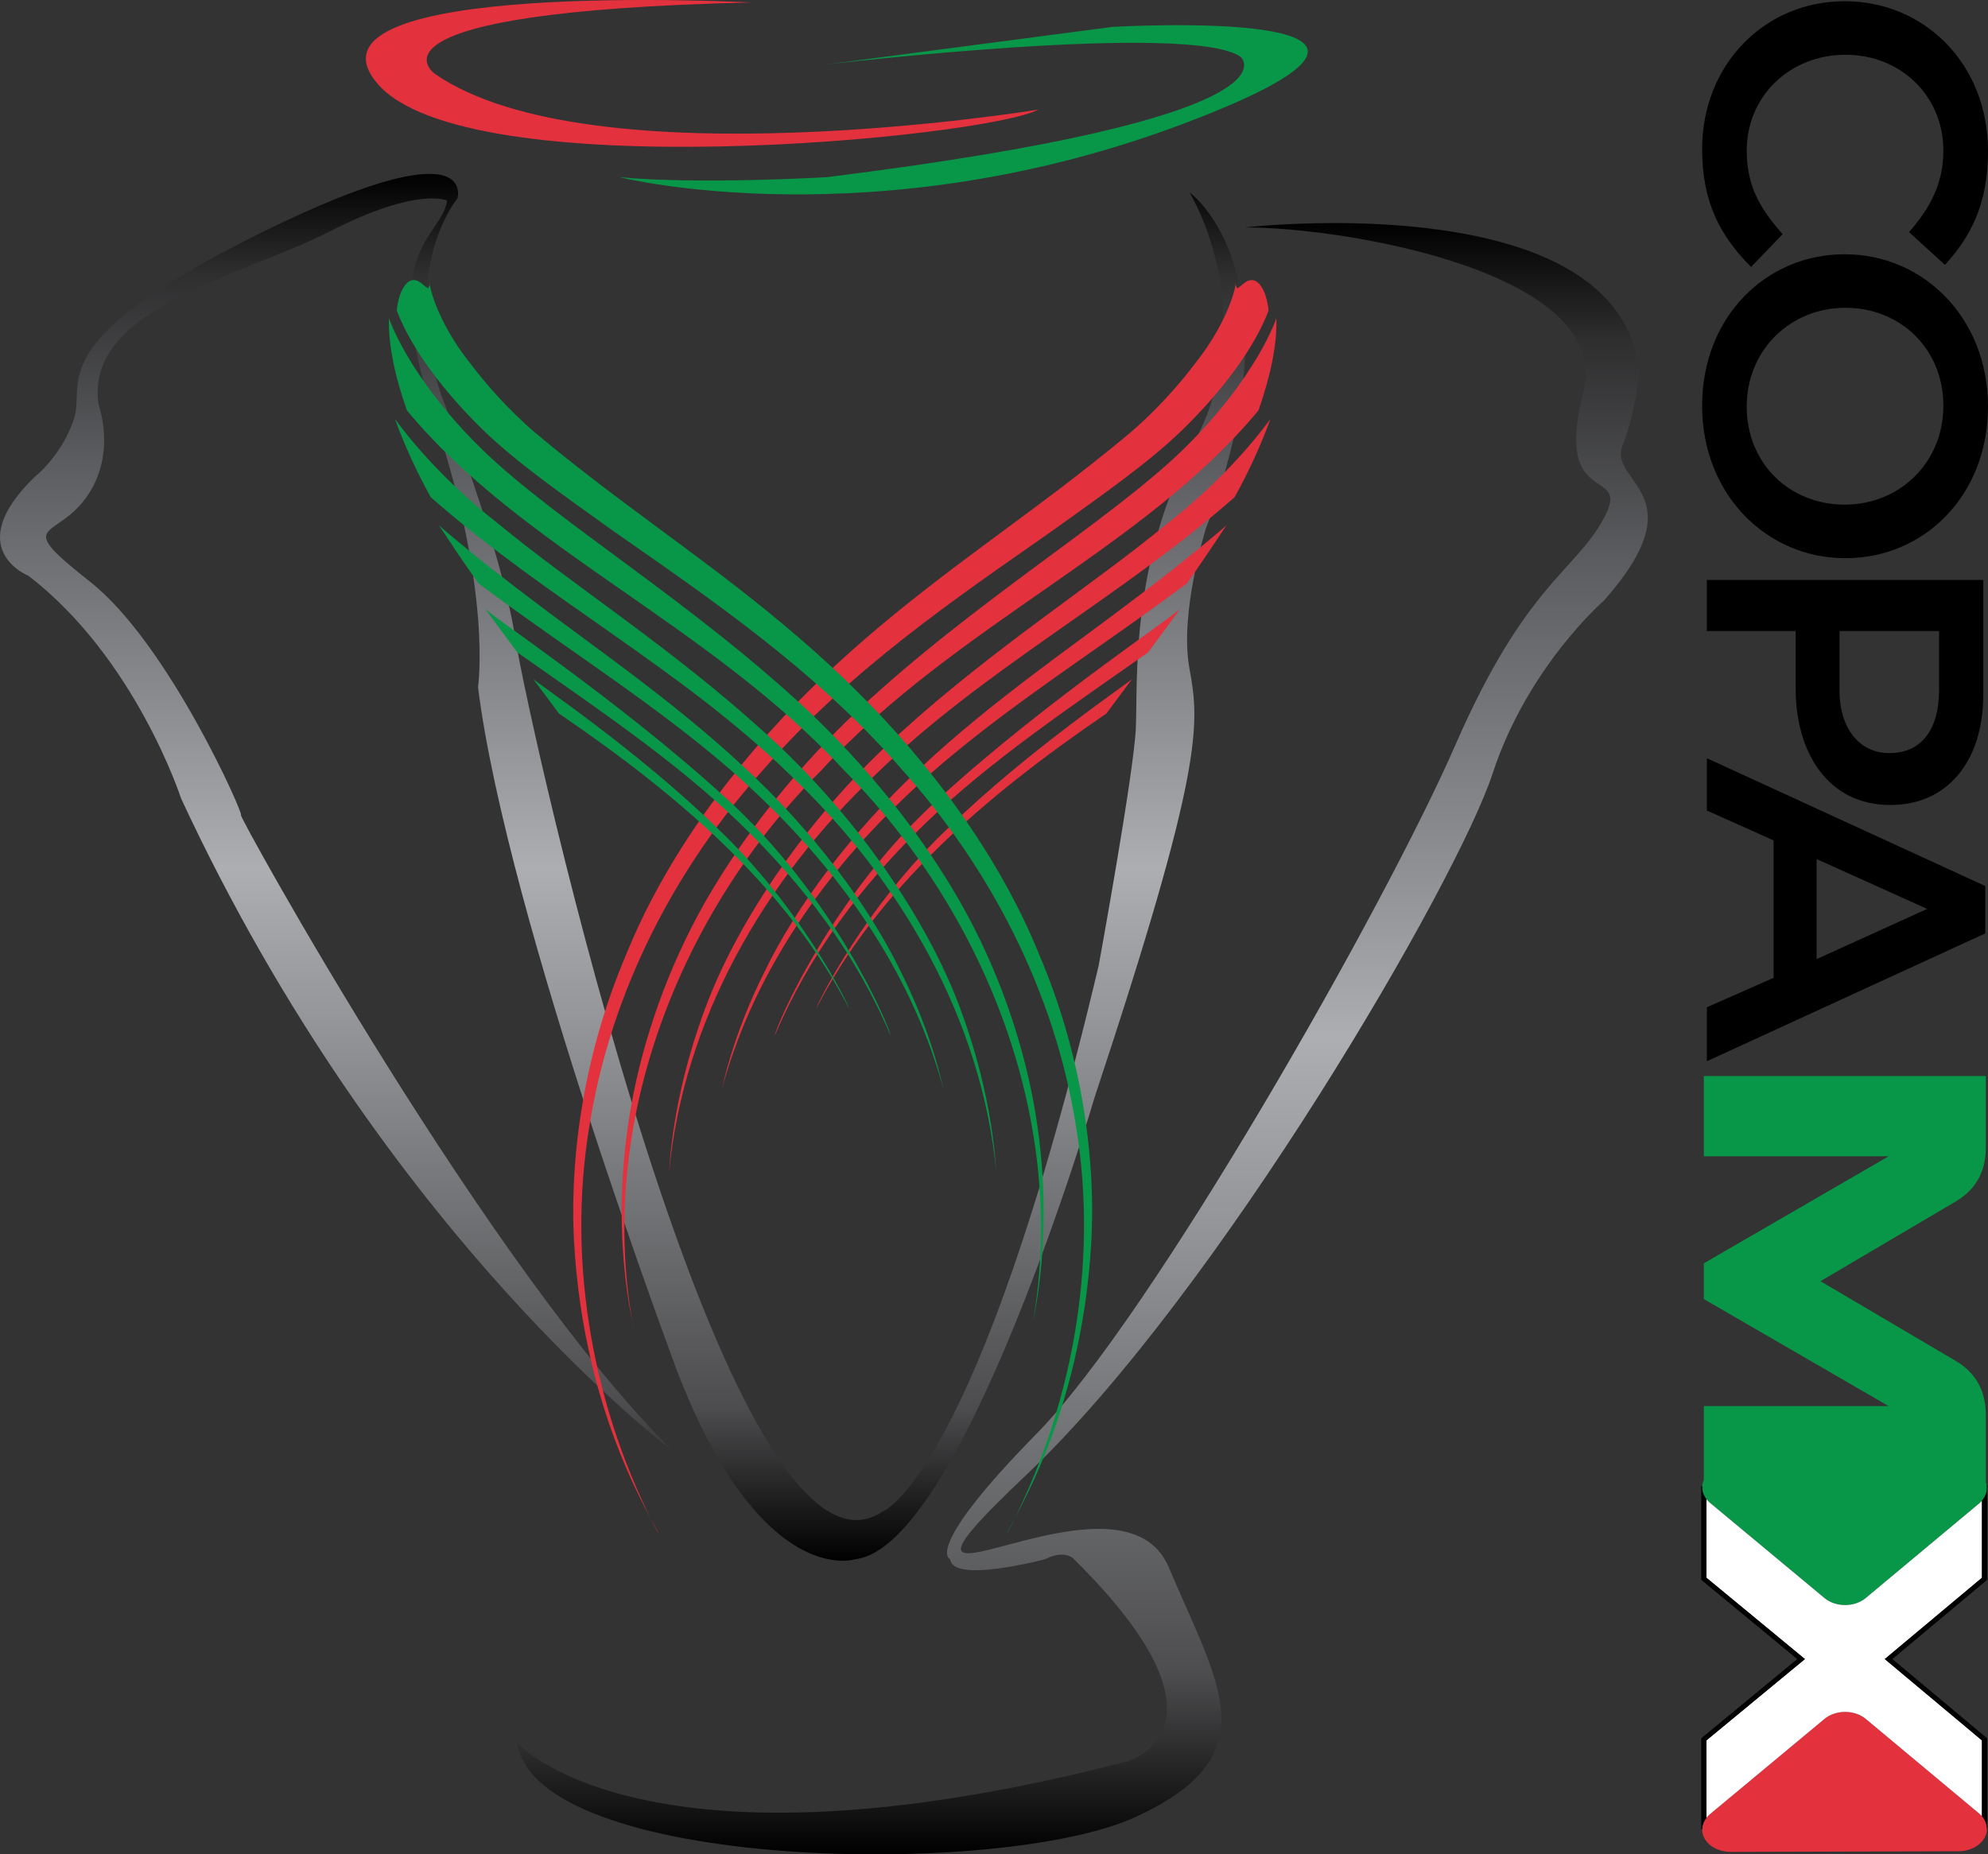 <?xml version="1.0" encoding="utf-8"?>
<!-- Generator: Adobe Illustrator 15.0.0, SVG Export Plug-In . SVG Version: 6.00 Build 0)  -->
<!DOCTYPE svg PUBLIC "-//W3C//DTD SVG 1.1//EN" "http://www.w3.org/Graphics/SVG/1.1/DTD/svg11.dtd">
<svg version="1.1" id="Calque_1" xmlns="http://www.w3.org/2000/svg" xmlns:xlink="http://www.w3.org/1999/xlink" x="0px" y="0px"
	 width="327.39" height="305.446" viewBox="0 0 535.92 500" enable-background="new 0 0 535.92 500" xml:space="preserve">
<rect x="0" y="0" width="535.92" height="500" fill="#333333" stroke="none"/>
<linearGradient id="SVGID_1_" gradientUnits="userSpaceOnUse" x1="167.83" y1="420.832" x2="167.83" y2="46.89">
	<stop  offset="0" style="stop-color:#000000"/>
	<stop  offset="0.111" style="stop-color:#4D4D4F"/>
	<stop  offset="0.379" style="stop-color:#919396"/>
	<stop  offset="0.5" style="stop-color:#ACAEB1"/>
	<stop  offset="0.604" style="stop-color:#8E9093"/>
	<stop  offset="0.792" style="stop-color:#5C5D60"/>
	<stop  offset="0.929" style="stop-color:#2E2E2F"/>
	<stop  offset="1" style="stop-color:#000000"/>
</linearGradient>
<path fill="url(#SVGID_1_)" d="M69.939,62.983c-59.467,29.462-46.684,40.026-50.021,50.036
	c-3.336,10.011-10.564,15.561-10.564,15.561c-20.021,19.451-1.673,26.684-1.673,26.684c28.912,22.234,41.139,60.042,41.139,60.042
	c55.042,118.39,132.856,176.204,132.856,176.204C132.199,343.14,63.831,219.186,64.939,219.75
	c1.109,0.549-19.446-46.151-40.585-62.829c-21.119-16.674-9.436-11.11-1.098-22.794c8.337-11.658,3.316-25,3.316-25
	c-3.871-26.125,38.368-34.461,62.27-46.7c23.901-12.238,31.694-8.337,31.694-8.337c-1.672,10.565-18.901,12.229-3.336,58.927
	c15.554,46.69,11.663,72.261,11.663,72.261c7.792,62.259,53.933,185.099,53.933,185.099c22.783,58.379,47.793,50.042,47.793,50.042
	c28.912-3.343,64.488-124.519,64.488-124.519c29.466-88.944,28.347-100.627,25.574-115.628c-2.793-15.015,4.445-37.808,4.445-37.808
	c26.13-68.912-4.445-90.602-4.445-90.602c3.326,5.56,18.348,35.576,1.109,67.82c-17.229,32.233-15.011,64.492-15.565,76.709
	c-0.555,12.233-10.01,63.928-10.01,63.928c-32.794,138.42-58.357,147.307-58.357,147.307
	c-41.694,27.798-95.053-210.68-98.944-235.69c-3.902-25.021-20.021-65.596-20.021-65.596c-11.11-34.461,4.446-52.809,4.446-52.809
	s2.032-6.643-7.609-6.643C108.595,46.889,95.166,50.498,69.939,62.983"/>
<linearGradient id="SVGID_2_" gradientUnits="userSpaceOnUse" x1="291.815" y1="500" x2="291.815" y2="60.149">
	<stop  offset="0" style="stop-color:#000000"/>
	<stop  offset="0.111" style="stop-color:#4D4D4F"/>
	<stop  offset="0.379" style="stop-color:#919396"/>
	<stop  offset="0.5" style="stop-color:#ACAEB1"/>
	<stop  offset="0.604" style="stop-color:#8E9093"/>
	<stop  offset="0.792" style="stop-color:#5C5D60"/>
	<stop  offset="0.929" style="stop-color:#2E2E2F"/>
	<stop  offset="1" style="stop-color:#000000"/>
</linearGradient>
<path fill="url(#SVGID_2_)" d="M335.651,61.314c27.237,0,99.498,12.239,91.17,44.472c-8.336,32.243,13.348,19.451,5.566,33.917
	c-7.793,14.446-21.131,17.778-40.033,61.135c-18.9,43.358-81.714,153.982-112.844,185.669
	c-31.129,31.674-23.347,33.913-23.347,33.913c0.554,6.668,25.575,0,25.575,0c5.556-2.783,7.783,0,7.783,0
	c46.13,45.575,14.456,54.471,14.456,54.471c-130.638,33.918-164.551-5.004-164.551-5.004c5,34.477,130.628,36.693,166.768,20.01
	c36.13-16.663,22.238-35.58,8.892-67.271c-6.067-14.398-25.278-10.754-39.507-7.104c-17.064,4.384-27.024,8.757,1.149-17.896
	c51.704-48.918,116.182-160.1,125.628-189.012c9.456-28.886,30.031-46.68,30.031-46.68c25.563-28.911,1.098-31.694,4.989-41.705
	c3.891-10,4.445-20,4.445-20c-3.408-34.62-51.858-40.083-82.106-40.083C345.742,60.149,335.651,61.314,335.651,61.314"/>
<path fill="#089748" d="M166.994,47.777c0,0,68.809,17.225,152.772-14.697C403.732,1.175,299.85,7.253,299.85,7.253l-77.023,10.123
	c0,0,98.235-11.653,111.644-2.022c0,0,18.624,16.211-111.644,32.423C222.826,47.777,188.637,49.81,166.994,47.777"/>
<path fill="#E3313D" d="M202.487,0.661c0,0-124.642-6.58-100.833,21.782c23.8,28.378,164.016,14.697,178.298,7.099
	c0,0-120.309,19.754-162.723-9.63C117.229,19.913,93.431,3.198,202.487,0.661"/>
<path fill="#E3313D" d="M177.528,413.567c-0.595-2.552-20.01-30.579-22.772-78.543c-1.293-23.583,2.824-51.33,14.025-77.604
	c10.647-26.366,29.23-51.346,49.18-71.059c20.462-20.344,42.844-35.934,61.592-49.97c9.395-6.981,18.121-13.824,25.688-20.195
	c6.303-5.466,12.443-12.227,16.98-18.254c9.765-12.27,11.366-22.685,10.762-21.51c0.451,1.473,0.8,1.545,0.604,1.304
	c1.406-0.811,2.526-2.66,4.518-2.115c1.859,0.58,3.491,3.85,3.881,8.116c-3.952,10.493-13.121,22.31-23.079,32.018
	c-9.354,9.143-22.835,18.46-35.34,27.449c-25.524,17.86-54.364,37.353-77.424,63.913c-23.748,26.375-41.613,60.02-47.362,97.142
	C152.774,341.277,160.084,380.621,177.528,413.567"/>
<path fill="#E3313D" d="M170.896,358.731c-0.133-2.018-6.92-26.392-0.657-61.054c3.121-17.146,9.568-36.447,20.083-54.867
	c10.626-18.455,24.671-35.811,40.462-50.837c31.858-29.877,67.772-51.104,87.865-70.478c20.482-19.893,25.72-36.345,25.432-35.79
	c0.257,7.494-1.806,16.381-4.836,24.969c-30.935,37.336-81.263,57.552-117.845,97.039
	C183.996,245.321,160.177,302.462,170.896,358.731"/>
<path fill="#E3313D" d="M180.321,316.548c0.215-1.591,0.605-19.852,9.609-44.18c8.891-24.307,28.316-52.808,53.154-75.088
	c24.692-22.475,52.411-40.211,71.16-55.76c19.198-14.954,28.07-28.629,28.204-28.44c-2.599,7.075-5.812,14.118-9.632,20.986
	c-31.407,27.618-67.813,46.412-97.105,75.099C206.347,237.107,184.191,274.735,180.321,316.548"/>
<path fill="#E3313D" d="M194.509,294.022c0.38-1.155,2.813-14.445,11.5-31.813c8.348-17.433,23.697-38.25,42.599-55.585
	c18.716-17.474,40.257-32.203,56.005-44.2c15.854-11.89,25.925-20.637,26.027-20.806c-3.768,5.637-6.929,10.462-10.718,15.708
	c-26.89,20.124-54.456,36.705-76.88,58.517C220.516,237.554,202.61,263.858,194.509,294.022"/>
<path fill="#E3313D" d="M208.904,279.156c0.103-1.92,14.98-37.701,45.001-64.549c28.87-26.34,65.082-50.078,64.537-50.822
	l-8.941,12.12c-21.777,15.298-42.444,29.215-59.786,45.858C232.179,238.667,218.093,257.456,208.904,279.156"/>
<path fill="#E3313D" d="M220.023,271.979c0.38-1.515,13.163-27.577,35.842-48.953c21.57-21.017,49.62-39.719,49.415-40.051
	c-2.34,3.141-4.733,6.304-7.002,9.404C264.633,215.33,236.553,239.889,220.023,271.979"/>
<path fill="#089748" d="M271.41,413.567c0.605-2.552,20.021-30.579,22.772-78.543c1.294-23.583-2.813-51.33-14.025-77.604
	c-10.625-26.355-29.22-51.346-49.169-71.059c-20.462-20.344-42.854-35.934-61.591-49.97c-9.395-6.981-18.132-13.824-25.688-20.195
	c-6.304-5.466-12.443-12.227-16.971-18.254c-9.774-12.27-11.386-22.685-10.771-21.51c-0.441,1.473-0.8,1.545-0.616,1.304
	c-1.386-0.811-2.525-2.67-4.507-2.115c-1.859,0.58-3.491,3.85-3.88,8.116c3.962,10.493,13.121,22.31,23.08,32.028
	c9.353,9.133,22.834,18.46,35.329,27.438c25.534,17.86,54.375,37.353,77.435,63.913c23.737,26.386,41.612,60.02,47.351,97.142
	C296.174,341.277,288.854,380.621,271.41,413.567"/>
<path fill="#089748" d="M278.053,358.731c0.134-2.018,6.91-26.392,0.647-61.054c-3.111-17.146-9.569-36.447-20.083-54.867
	c-10.616-18.455-24.661-35.801-40.442-50.837c-31.879-29.877-67.793-51.104-87.886-70.468c-20.472-19.902-25.708-36.354-25.431-35.8
	c-0.247,7.494,1.807,16.381,4.846,24.969c30.935,37.336,81.274,57.552,117.845,97.039
	C264.952,245.321,288.771,302.462,278.053,358.731"/>
<path fill="#089748" d="M268.628,316.548c-0.237-1.581-0.607-19.841-9.61-44.18c-8.892-24.307-28.327-52.808-53.153-75.088
	c-24.693-22.464-52.414-40.201-71.161-55.76c-19.209-14.954-28.07-28.629-28.203-28.44c2.597,7.085,5.811,14.118,9.631,20.996
	c31.396,27.608,67.813,46.417,97.095,75.089C242.59,237.107,264.757,274.735,268.628,316.548"/>
<path fill="#089748" d="M254.429,294.022c-0.37-1.155-2.804-14.445-11.489-31.802c-8.348-17.443-23.697-38.261-42.598-55.596
	c-18.717-17.474-40.258-32.203-56.007-44.2c-15.842-11.878-25.925-20.637-26.027-20.806c3.768,5.637,6.92,10.462,10.719,15.708
	c26.879,20.124,54.446,36.705,76.88,58.527C228.433,237.554,246.338,263.868,254.429,294.022"/>
<path fill="#089748" d="M240.043,279.156c-0.112-1.92-14.989-37.69-45-64.549c-28.871-26.34-65.083-50.078-64.539-50.822
	l8.953,12.12c21.767,15.298,42.434,29.215,59.764,45.858C216.758,238.667,230.855,257.456,240.043,279.156"/>
<path fill="#089748" d="M228.925,271.979c-0.391-1.515-13.163-27.577-35.853-48.953c-21.562-21.017-49.61-39.719-49.415-40.042
	c2.35,3.131,4.733,6.294,7.012,9.399C184.304,215.33,212.384,239.894,228.925,271.979"/>
<path fill="#089748" d="M535.334,399.616v-18.077c0-6.412-2.617-11.227-7.863-14.436l-36.706-21.643l36.706-21.647
	c5.246-3.209,7.863-8.015,7.863-14.426v-19.241h-76.016v21.639h49.805l-49.805,28.859v9.632l49.805,28.855h-49.805v19.917
	c-0.3,0.657-0.453,1.335-0.453,2.013c0,1.503,0.729,2.994,2.095,4.144l30.884,25.693c1.458,1.207,3.46,1.884,5.565,1.884
	c2.104,0,4.105-0.688,5.554-1.894l30.585-25.52C535.4,403.818,536.053,401.631,535.334,399.616z"/>
<path fill="#E3313D" d="M533.548,488.999l-30.585-25.523c-1.448-1.201-3.45-1.885-5.554-1.885c-2.105,0-4.107,0.673-5.565,1.885
	l-30.884,25.693c-1.365,1.145-2.095,2.638-2.095,4.143c0,0.812,0.206,1.618,0.637,2.397c1.202,2.207,3.983,3.634,7.044,3.625
	l61.468-0.175c3.05-0.012,5.793-1.442,6.993-3.65C536.208,493.3,535.634,490.745,533.548,488.999z"/>
<path fill="#FFFFFF" d="M533.548,405.369l-30.585,25.52c-1.448,1.206-3.45,1.894-5.554,1.894c-2.105,0-4.107-0.677-5.565-1.884
	l-30.884-25.693c-0.365-0.309-0.681-0.642-0.954-0.991v21.196l26.561,21.937l-26.561,21.929v20.882
	c0.273-0.35,0.589-0.683,0.954-0.988l30.884-25.693c1.458-1.212,3.46-1.885,5.565-1.885c2.104,0,4.105,0.684,5.554,1.885
	l30.585,25.523c0.275,0.229,0.52,0.474,0.74,0.729v-20.453l-26.192-21.929l26.192-21.921v-20.786
	C534.067,404.894,533.823,405.139,533.548,405.369z"/>
<path d="M460.006,469.275l26.561-21.929l-26.561-21.937v-21.196c-0.746-0.958-1.141-2.052-1.141-3.152
	c0-0.081,0.011-0.163,0.016-0.244l-0.262-0.186v25.349l25.874,21.366l-25.874,21.36v24.626l0.255-0.178
	c0.036-1.049,0.422-2.085,1.132-2.998V469.275z"/>
<path d="M535.684,400.42l-0.118,0.09c0.225,1.445-0.224,2.915-1.277,4.129v20.786l-26.192,21.921l26.192,21.929v20.453
	c0.873,1.005,1.321,2.186,1.326,3.383l0.069,0.052v-24.447l-25.534-21.369l25.534-21.366V400.42z"/>
<path d="M497.172,0.343h0.217c21.18,0,38.531,16.674,38.531,40.412c0,14.435-4.784,23.172-11.602,30.667l-9.692-8.839
	c5.544-6.269,9.261-12.988,9.261-21.941c0-15.005-11.715-25.868-26.293-25.868h-0.205c-14.59,0-26.51,10.863-26.51,25.868
	c0,9.631,3.727,15.781,9.681,22.496l-8.511,8.845c-8.091-8.172-13.193-17.131-13.193-31.782
	C458.855,17.351,475.776,0.343,497.172,0.343"/>
<path d="M497.172,136.059h0.217c14.476,0,26.498-11.084,26.498-26.644c0-15.559-11.816-26.417-26.293-26.417h-0.205
	c-14.478,0-26.51,11.089-26.51,26.648S482.696,136.059,497.172,136.059 M497.172,68.563h0.217c20.976,0,38.531,17.018,38.531,41.084
	c0,24.066-17.352,40.857-38.326,40.857h-0.205c-20.977,0-38.533-17.022-38.533-41.089C458.855,85.35,476.197,68.563,497.172,68.563"
	/>
<path d="M495.89,186.151c0,10.411,5.543,16.905,13.314,16.905h0.206c8.737,0,13.317-6.602,13.317-16.905V170.15H495.89V186.151z
	 M534.647,156.377v30.899c0,18.244-9.908,29.774-24.908,29.774h-0.226c-16.705,0-25.441-14.107-25.441-31.34v-15.56h-23.943v-13.773
	H534.647z"/>
<path d="M489.718,258.611l29.806-13.537l-29.806-13.439V258.611z M535.181,238.909v12.768l-75.042,34.472V271.6l17.988-7.948
	v-37.043l-17.988-8.059v-14.103L535.181,238.909z"/>
</svg>
